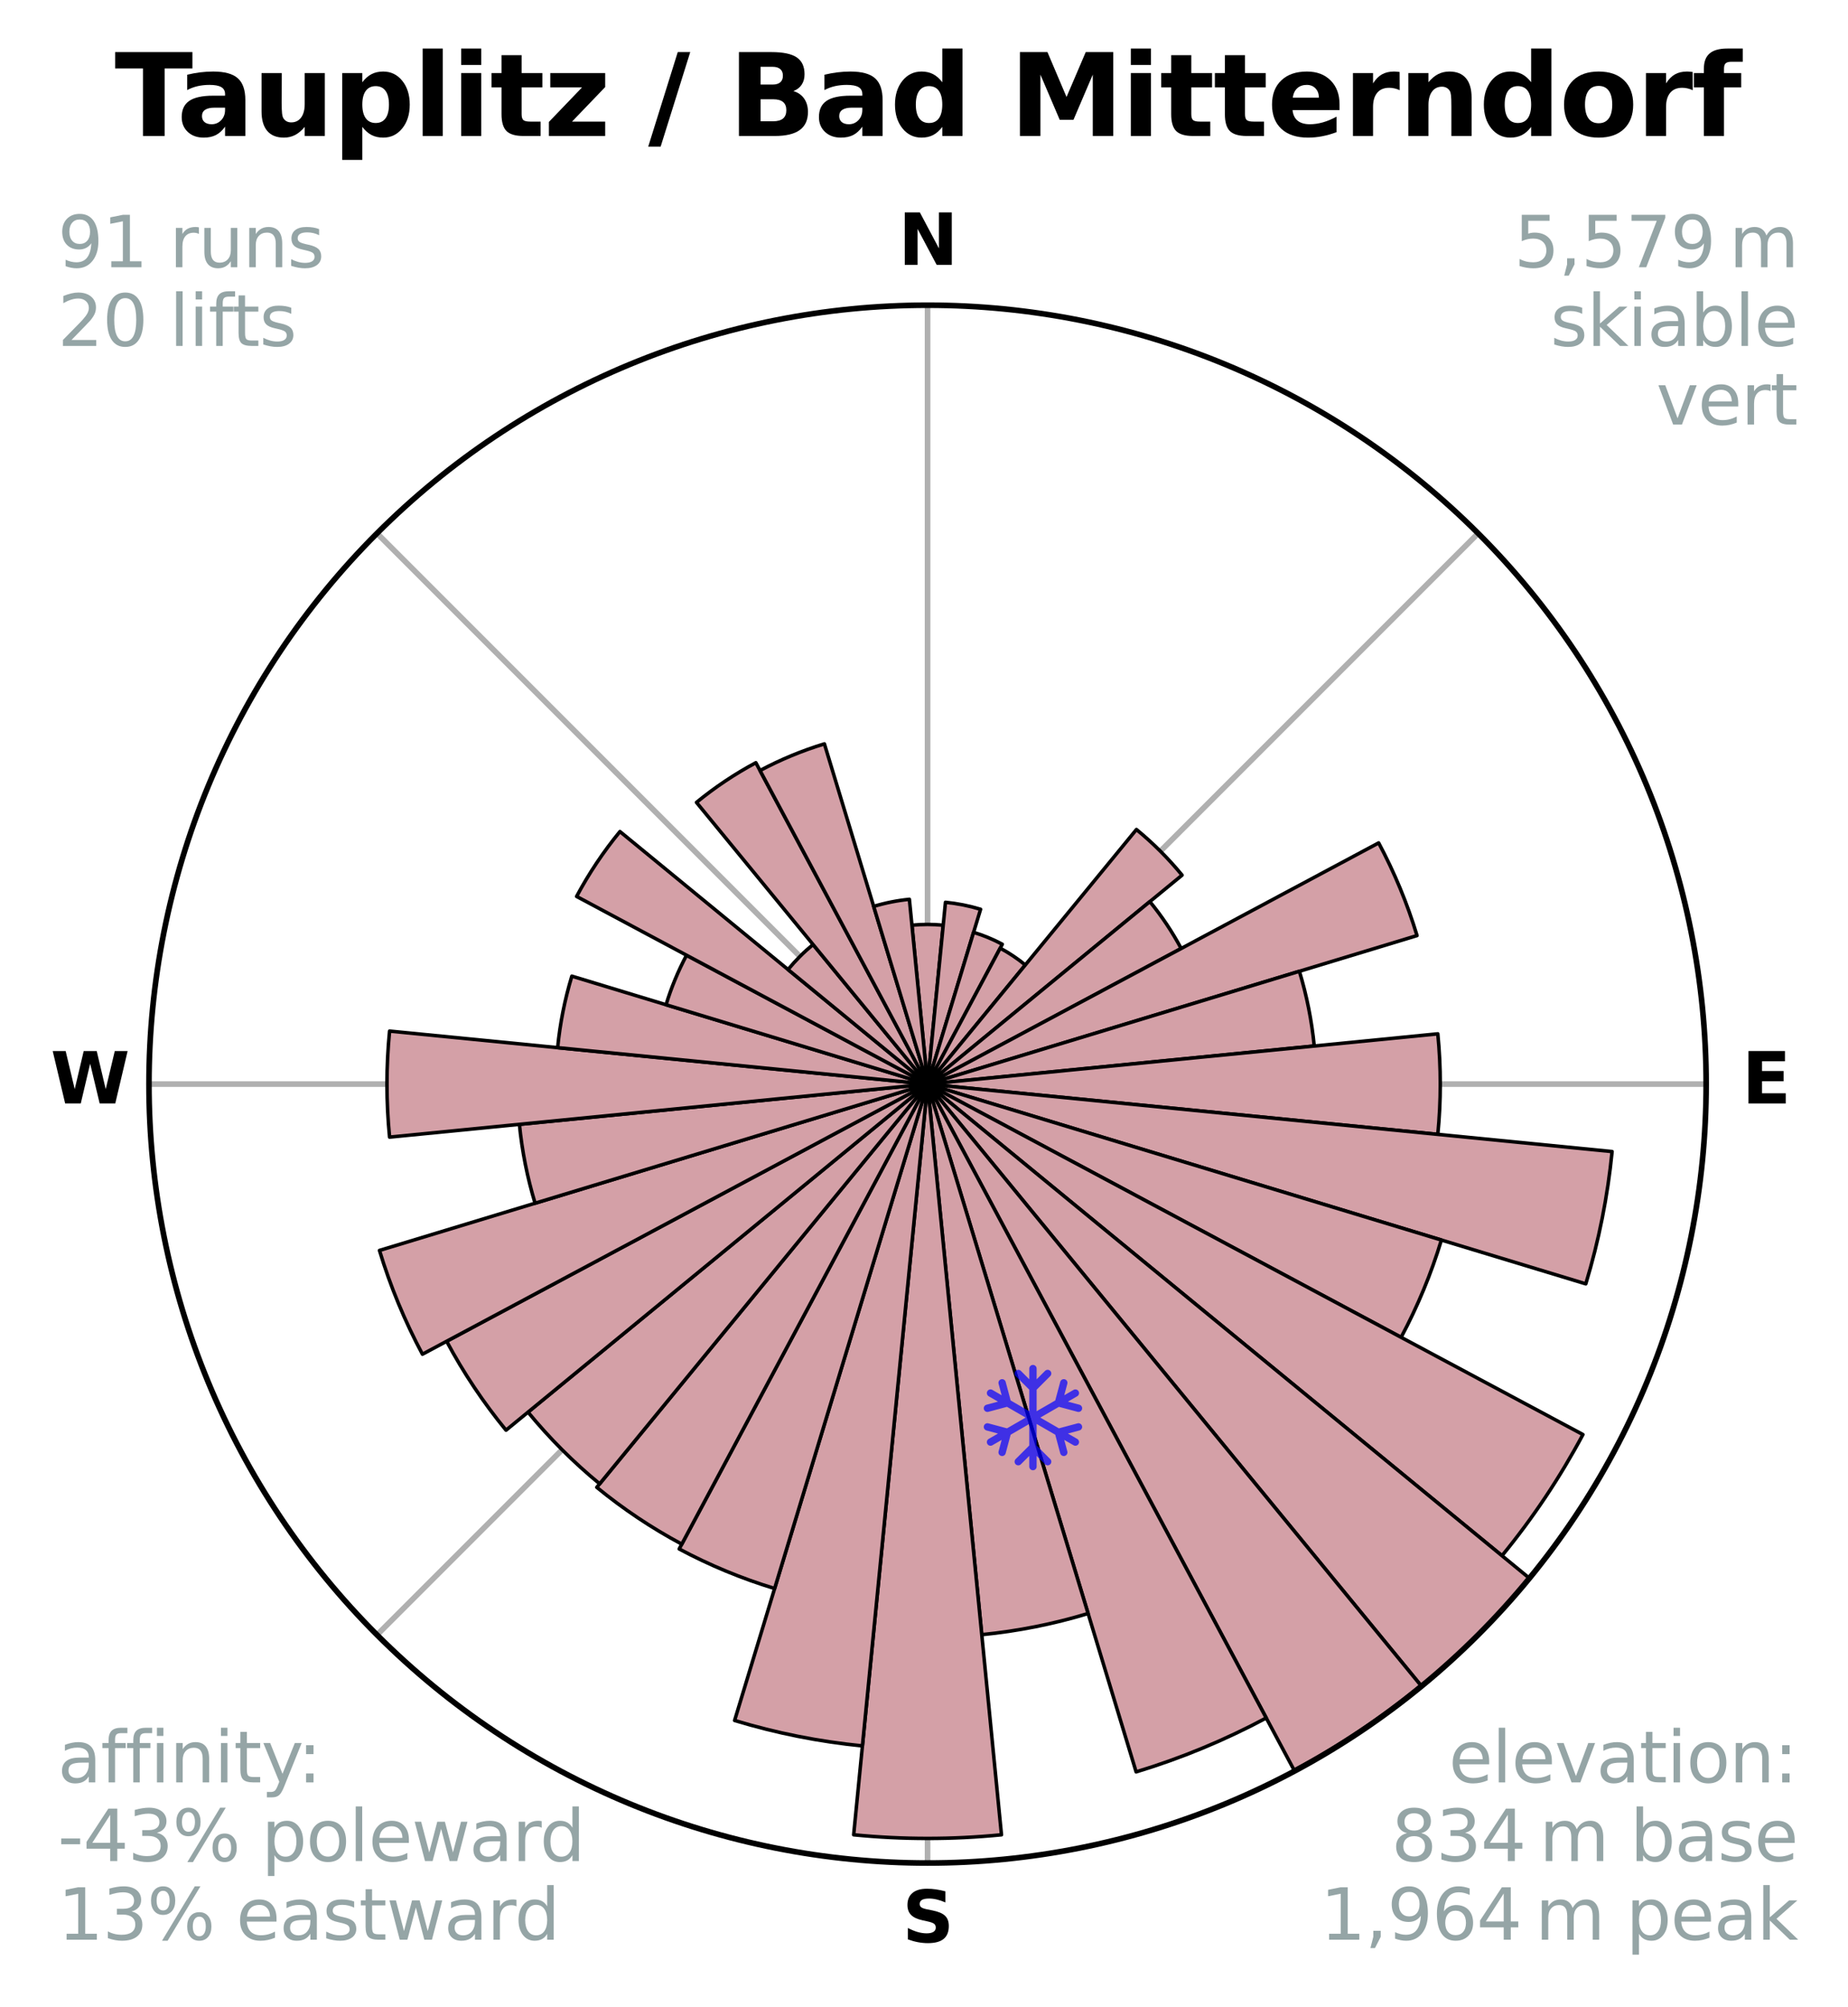 <?xml version="1.0" encoding="utf-8" standalone="no"?>
<!DOCTYPE svg PUBLIC "-//W3C//DTD SVG 1.1//EN"
  "http://www.w3.org/Graphics/SVG/1.1/DTD/svg11.dtd">
<svg xmlns:xlink="http://www.w3.org/1999/xlink" width="263.173pt" height="285.745pt" viewBox="0 0 263.173 285.745" xmlns="http://www.w3.org/2000/svg" version="1.1">
 <title>Ski Rose for Tauplitz / Bad Mitterndorf</title>
 <defs>
  <style type="text/css">*{stroke-linejoin: round; stroke-linecap: butt}</style>
 </defs>
 <g id="figure_1">
  <g id="patch_1">
   <path d="M 0 285.745 
L 263.173 285.745 
L 263.173 0 
L 0 0 
z
" style="fill: #ffffff"/>
  </g>
  <g id="axes_1">
   <g id="patch_2">
    <path d="M 242.975 154.326 
C 242.975 139.765 240.107 125.346 234.535 111.894 
C 228.962 98.441 220.795 86.217 210.499 75.921 
C 200.203 65.626 187.979 57.458 174.527 51.886 
C 161.075 46.314 146.655 43.446 132.095 43.446 
C 117.534 43.446 103.115 46.314 89.663 51.886 
C 76.211 57.458 63.987 65.626 53.691 75.921 
C 43.395 86.217 35.227 98.441 29.655 111.894 
C 24.083 125.346 21.215 139.765 21.215 154.326 
C 21.215 168.886 24.083 183.305 29.655 196.757 
C 35.227 210.21 43.395 222.434 53.691 232.73 
C 63.987 243.025 76.211 251.193 89.663 256.765 
C 103.115 262.337 117.534 265.205 132.095 265.205 
C 146.655 265.205 161.075 262.337 174.527 256.765 
C 187.979 251.193 200.203 243.025 210.499 232.73 
C 220.795 222.434 228.962 210.21 234.535 196.757 
C 240.107 183.305 242.975 168.886 242.975 154.326 
M 132.095 154.326 
C 132.095 154.326 132.095 154.326 132.095 154.326 
C 132.095 154.326 132.095 154.326 132.095 154.326 
C 132.095 154.326 132.095 154.326 132.095 154.326 
C 132.095 154.326 132.095 154.326 132.095 154.326 
C 132.095 154.326 132.095 154.326 132.095 154.326 
C 132.095 154.326 132.095 154.326 132.095 154.326 
C 132.095 154.326 132.095 154.326 132.095 154.326 
C 132.095 154.326 132.095 154.326 132.095 154.326 
C 132.095 154.326 132.095 154.326 132.095 154.326 
C 132.095 154.326 132.095 154.326 132.095 154.326 
C 132.095 154.326 132.095 154.326 132.095 154.326 
C 132.095 154.326 132.095 154.326 132.095 154.326 
C 132.095 154.326 132.095 154.326 132.095 154.326 
C 132.095 154.326 132.095 154.326 132.095 154.326 
C 132.095 154.326 132.095 154.326 132.095 154.326 
C 132.095 154.326 132.095 154.326 132.095 154.326 
z
" style="fill: #ffffff"/>
   </g>
   <g id="matplotlib.axis_1">
    <g id="xtick_1">
     <g id="line2d_1">
      <path d="M 132.095 154.326 
L 132.095 43.446 
" clip-path="url(#p8435093215)" style="fill: none; stroke: #b0b0b0; stroke-width: 0.8; stroke-linecap: square"/>
     </g>
     <g id="text_1">
      <!-- N -->
      <g transform="translate(127.91 37.705) scale(0.1 -0.1)">
       <defs>
        <path id="DejaVuSans-Bold-4e" d="M 588 4666 
L 1931 4666 
L 3628 1466 
L 3628 4666 
L 4769 4666 
L 4769 0 
L 3425 0 
L 1728 3200 
L 1728 0 
L 588 0 
L 588 4666 
z
" transform="scale(0.016)"/>
       </defs>
       <use xlink:href="#DejaVuSans-Bold-4e"/>
      </g>
     </g>
    </g>
    <g id="xtick_2">
     <g id="line2d_2">
      <path d="M 132.095 154.326 
L 210.499 75.921 
" clip-path="url(#p8435093215)" style="fill: none; stroke: #b0b0b0; stroke-width: 0.8; stroke-linecap: square"/>
     </g>
    </g>
    <g id="xtick_3">
     <g id="line2d_3">
      <path d="M 132.095 154.326 
L 242.975 154.326 
" clip-path="url(#p8435093215)" style="fill: none; stroke: #b0b0b0; stroke-width: 0.8; stroke-linecap: square"/>
     </g>
     <g id="text_2">
      <!-- E -->
      <g transform="translate(248.059 157.085) scale(0.1 -0.1)">
       <defs>
        <path id="DejaVuSans-Bold-45" d="M 588 4666 
L 3834 4666 
L 3834 3756 
L 1791 3756 
L 1791 2888 
L 3713 2888 
L 3713 1978 
L 1791 1978 
L 1791 909 
L 3903 909 
L 3903 0 
L 588 0 
L 588 4666 
z
" transform="scale(0.016)"/>
       </defs>
       <use xlink:href="#DejaVuSans-Bold-45"/>
      </g>
     </g>
    </g>
    <g id="xtick_4">
     <g id="line2d_4">
      <path d="M 132.095 154.326 
L 210.499 232.73 
" clip-path="url(#p8435093215)" style="fill: none; stroke: #b0b0b0; stroke-width: 0.8; stroke-linecap: square"/>
     </g>
    </g>
    <g id="xtick_5">
     <g id="line2d_5">
      <path d="M 132.095 154.326 
L 132.095 265.205 
" clip-path="url(#p8435093215)" style="fill: none; stroke: #b0b0b0; stroke-width: 0.8; stroke-linecap: square"/>
     </g>
     <g id="text_3">
      <!-- S -->
      <g transform="translate(128.494 276.465) scale(0.1 -0.1)">
       <defs>
        <path id="DejaVuSans-Bold-53" d="M 3834 4519 
L 3834 3531 
Q 3450 3703 3084 3790 
Q 2719 3878 2394 3878 
Q 1963 3878 1756 3759 
Q 1550 3641 1550 3391 
Q 1550 3203 1689 3098 
Q 1828 2994 2194 2919 
L 2706 2816 
Q 3484 2659 3812 2340 
Q 4141 2022 4141 1434 
Q 4141 663 3683 286 
Q 3225 -91 2284 -91 
Q 1841 -91 1394 -6 
Q 947 78 500 244 
L 500 1259 
Q 947 1022 1364 901 
Q 1781 781 2169 781 
Q 2563 781 2772 912 
Q 2981 1044 2981 1288 
Q 2981 1506 2839 1625 
Q 2697 1744 2272 1838 
L 1806 1941 
Q 1106 2091 782 2419 
Q 459 2747 459 3303 
Q 459 4000 909 4375 
Q 1359 4750 2203 4750 
Q 2588 4750 2994 4692 
Q 3400 4634 3834 4519 
z
" transform="scale(0.016)"/>
       </defs>
       <use xlink:href="#DejaVuSans-Bold-53"/>
      </g>
     </g>
    </g>
    <g id="xtick_6">
     <g id="line2d_6">
      <path d="M 132.095 154.326 
L 53.691 232.73 
" clip-path="url(#p8435093215)" style="fill: none; stroke: #b0b0b0; stroke-width: 0.8; stroke-linecap: square"/>
     </g>
    </g>
    <g id="xtick_7">
     <g id="line2d_7">
      <path d="M 132.095 154.326 
L 21.215 154.326 
" clip-path="url(#p8435093215)" style="fill: none; stroke: #b0b0b0; stroke-width: 0.8; stroke-linecap: square"/>
     </g>
     <g id="text_4">
      <!-- W -->
      <g transform="translate(7.2 157.085) scale(0.1 -0.1)">
       <defs>
        <path id="DejaVuSans-Bold-57" d="M 191 4666 
L 1344 4666 
L 2150 1275 
L 2950 4666 
L 4109 4666 
L 4909 1275 
L 5716 4666 
L 6859 4666 
L 5759 0 
L 4372 0 
L 3525 3547 
L 2688 0 
L 1300 0 
L 191 4666 
z
" transform="scale(0.016)"/>
       </defs>
       <use xlink:href="#DejaVuSans-Bold-57"/>
      </g>
     </g>
    </g>
    <g id="xtick_8">
     <g id="line2d_8">
      <path d="M 132.095 154.326 
L 53.691 75.921 
" clip-path="url(#p8435093215)" style="fill: none; stroke: #b0b0b0; stroke-width: 0.8; stroke-linecap: square"/>
     </g>
    </g>
   </g>
   <g id="matplotlib.axis_2"/>
   <g id="patch_3">
    <path d="M 132.095 154.326 
C 132.095 154.326 132.095 154.326 132.095 154.326 
C 132.095 154.326 132.095 154.326 132.095 154.326 
L 134.323 131.706 
C 133.582 131.633 132.839 131.596 132.095 131.596 
C 131.351 131.596 130.607 131.633 129.867 131.706 
z
" clip-path="url(#p8435093215)" style="fill: #d4a0a7; stroke: #000000; stroke-width: 0.5; stroke-linejoin: miter"/>
   </g>
   <g id="patch_4">
    <path d="M 132.095 154.326 
C 132.095 154.326 132.095 154.326 132.095 154.326 
C 132.095 154.326 132.095 154.326 132.095 154.326 
L 139.644 129.439 
C 138.829 129.192 138.003 128.985 137.168 128.819 
C 136.334 128.653 135.491 128.528 134.644 128.444 
z
" clip-path="url(#p8435093215)" style="fill: #d4a0a7; stroke: #000000; stroke-width: 0.5; stroke-linejoin: miter"/>
   </g>
   <g id="patch_5">
    <path d="M 132.095 154.326 
C 132.095 154.326 132.095 154.326 132.095 154.326 
C 132.095 154.326 132.095 154.326 132.095 154.326 
L 142.737 134.415 
C 142.086 134.067 141.417 133.75 140.734 133.468 
C 140.052 133.185 139.356 132.936 138.648 132.721 
z
" clip-path="url(#p8435093215)" style="fill: #d4a0a7; stroke: #000000; stroke-width: 0.5; stroke-linejoin: miter"/>
   </g>
   <g id="patch_6">
    <path d="M 132.095 154.326 
C 132.095 154.326 132.095 154.326 132.095 154.326 
C 132.095 154.326 132.095 154.326 132.095 154.326 
L 146.015 137.364 
C 145.459 136.909 144.882 136.481 144.285 136.082 
C 143.688 135.683 143.072 135.313 142.438 134.975 
z
" clip-path="url(#p8435093215)" style="fill: #d4a0a7; stroke: #000000; stroke-width: 0.5; stroke-linejoin: miter"/>
   </g>
   <g id="patch_7">
    <path d="M 132.095 154.326 
C 132.095 154.326 132.095 154.326 132.095 154.326 
C 132.095 154.326 132.095 154.326 132.095 154.326 
L 168.34 124.58 
C 167.366 123.394 166.335 122.256 165.25 121.171 
C 164.165 120.085 163.027 119.054 161.84 118.081 
z
" clip-path="url(#p8435093215)" style="fill: #d4a0a7; stroke: #000000; stroke-width: 0.5; stroke-linejoin: miter"/>
   </g>
   <g id="patch_8">
    <path d="M 132.095 154.326 
C 132.095 154.326 132.095 154.326 132.095 154.326 
C 132.095 154.326 132.095 154.326 132.095 154.326 
L 168.21 135.021 
C 167.578 133.839 166.889 132.689 166.144 131.574 
C 165.4 130.46 164.601 129.383 163.75 128.347 
z
" clip-path="url(#p8435093215)" style="fill: #d4a0a7; stroke: #000000; stroke-width: 0.5; stroke-linejoin: miter"/>
   </g>
   <g id="patch_9">
    <path d="M 132.095 154.326 
C 132.095 154.326 132.095 154.326 132.095 154.326 
C 132.095 154.326 132.095 154.326 132.095 154.326 
L 201.798 133.181 
C 201.106 130.9 200.303 128.654 199.39 126.451 
C 198.478 124.248 197.458 122.092 196.334 119.989 
z
" clip-path="url(#p8435093215)" style="fill: #d4a0a7; stroke: #000000; stroke-width: 0.5; stroke-linejoin: miter"/>
   </g>
   <g id="patch_10">
    <path d="M 132.095 154.326 
C 132.095 154.326 132.095 154.326 132.095 154.326 
C 132.095 154.326 132.095 154.326 132.095 154.326 
L 187.16 148.902 
C 186.983 147.1 186.717 145.307 186.364 143.531 
C 186.01 141.754 185.57 139.997 185.044 138.263 
z
" clip-path="url(#p8435093215)" style="fill: #d4a0a7; stroke: #000000; stroke-width: 0.5; stroke-linejoin: miter"/>
   </g>
   <g id="patch_11">
    <path d="M 132.095 154.326 
C 132.095 154.326 132.095 154.326 132.095 154.326 
C 132.095 154.326 132.095 154.326 132.095 154.326 
L 204.757 161.482 
C 204.991 159.104 205.109 156.715 205.109 154.326 
C 205.109 151.936 204.991 149.547 204.757 147.169 
z
" clip-path="url(#p8435093215)" style="fill: #d4a0a7; stroke: #000000; stroke-width: 0.5; stroke-linejoin: miter"/>
   </g>
   <g id="patch_12">
    <path d="M 132.095 154.326 
C 132.095 154.326 132.095 154.326 132.095 154.326 
C 132.095 154.326 132.095 154.326 132.095 154.326 
L 225.832 182.76 
C 226.762 179.692 227.542 176.58 228.167 173.436 
C 228.793 170.291 229.264 167.118 229.578 163.927 
z
" clip-path="url(#p8435093215)" style="fill: #d4a0a7; stroke: #000000; stroke-width: 0.5; stroke-linejoin: miter"/>
   </g>
   <g id="patch_13">
    <path d="M 132.095 154.326 
C 132.095 154.326 132.095 154.326 132.095 154.326 
C 132.095 154.326 132.095 154.326 132.095 154.326 
L 199.532 190.371 
C 200.712 188.164 201.783 185.9 202.74 183.588 
C 203.698 181.276 204.542 178.918 205.268 176.522 
z
" clip-path="url(#p8435093215)" style="fill: #d4a0a7; stroke: #000000; stroke-width: 0.5; stroke-linejoin: miter"/>
   </g>
   <g id="patch_14">
    <path d="M 132.095 154.326 
C 132.095 154.326 132.095 154.326 132.095 154.326 
C 132.095 154.326 132.095 154.326 132.095 154.326 
L 213.898 221.46 
C 216.096 218.782 218.161 215.999 220.085 213.119 
C 222.009 210.239 223.791 207.266 225.424 204.211 
z
" clip-path="url(#p8435093215)" style="fill: #d4a0a7; stroke: #000000; stroke-width: 0.5; stroke-linejoin: miter"/>
   </g>
   <g id="patch_15">
    <path d="M 132.095 154.326 
C 132.095 154.326 132.095 154.326 132.095 154.326 
C 132.095 154.326 132.095 154.326 132.095 154.326 
L 202.436 240.037 
C 205.242 237.735 207.933 235.296 210.499 232.73 
C 213.065 230.163 215.504 227.472 217.806 224.667 
z
" clip-path="url(#p8435093215)" style="fill: #d4a0a7; stroke: #000000; stroke-width: 0.5; stroke-linejoin: miter"/>
   </g>
   <g id="patch_16">
    <path d="M 132.095 154.326 
C 132.095 154.326 132.095 154.326 132.095 154.326 
C 132.095 154.326 132.095 154.326 132.095 154.326 
L 184.297 251.989 
C 187.494 250.28 190.605 248.416 193.618 246.402 
C 196.632 244.388 199.545 242.228 202.347 239.928 
z
" clip-path="url(#p8435093215)" style="fill: #d4a0a7; stroke: #000000; stroke-width: 0.5; stroke-linejoin: miter"/>
   </g>
   <g id="patch_17">
    <path d="M 132.095 154.326 
C 132.095 154.326 132.095 154.326 132.095 154.326 
C 132.095 154.326 132.095 154.326 132.095 154.326 
L 161.795 252.233 
C 165 251.261 168.155 250.132 171.249 248.851 
C 174.343 247.569 177.372 246.137 180.325 244.558 
z
" clip-path="url(#p8435093215)" style="fill: #d4a0a7; stroke: #000000; stroke-width: 0.5; stroke-linejoin: miter"/>
   </g>
   <g id="patch_18">
    <path d="M 132.095 154.326 
C 132.095 154.326 132.095 154.326 132.095 154.326 
C 132.095 154.326 132.095 154.326 132.095 154.326 
L 139.814 232.699 
C 142.379 232.446 144.931 232.068 147.459 231.565 
C 149.987 231.062 152.489 230.435 154.955 229.687 
z
" clip-path="url(#p8435093215)" style="fill: #d4a0a7; stroke: #000000; stroke-width: 0.5; stroke-linejoin: miter"/>
   </g>
   <g id="patch_19">
    <path d="M 132.095 154.326 
C 132.095 154.326 132.095 154.326 132.095 154.326 
C 132.095 154.326 132.095 154.326 132.095 154.326 
L 121.57 261.187 
C 125.068 261.531 128.58 261.704 132.095 261.704 
C 135.609 261.704 139.122 261.531 142.62 261.187 
z
" clip-path="url(#p8435093215)" style="fill: #d4a0a7; stroke: #000000; stroke-width: 0.5; stroke-linejoin: miter"/>
   </g>
   <g id="patch_20">
    <path d="M 132.095 154.326 
C 132.095 154.326 132.095 154.326 132.095 154.326 
C 132.095 154.326 132.095 154.326 132.095 154.326 
L 104.615 244.913 
C 107.581 245.812 110.588 246.566 113.627 247.17 
C 116.666 247.775 119.733 248.229 122.816 248.533 
z
" clip-path="url(#p8435093215)" style="fill: #d4a0a7; stroke: #000000; stroke-width: 0.5; stroke-linejoin: miter"/>
   </g>
   <g id="patch_21">
    <path d="M 132.095 154.326 
C 132.095 154.326 132.095 154.326 132.095 154.326 
C 132.095 154.326 132.095 154.326 132.095 154.326 
L 96.724 220.499 
C 98.89 221.657 101.112 222.707 103.381 223.647 
C 105.65 224.587 107.964 225.415 110.314 226.128 
z
" clip-path="url(#p8435093215)" style="fill: #d4a0a7; stroke: #000000; stroke-width: 0.5; stroke-linejoin: miter"/>
   </g>
   <g id="patch_22">
    <path d="M 132.095 154.326 
C 132.095 154.326 132.095 154.326 132.095 154.326 
C 132.095 154.326 132.095 154.326 132.095 154.326 
L 84.989 211.724 
C 86.868 213.266 88.821 214.714 90.842 216.065 
C 92.863 217.415 94.949 218.665 97.092 219.811 
z
" clip-path="url(#p8435093215)" style="fill: #d4a0a7; stroke: #000000; stroke-width: 0.5; stroke-linejoin: miter"/>
   </g>
   <g id="patch_23">
    <path d="M 132.095 154.326 
C 132.095 154.326 132.095 154.326 132.095 154.326 
C 132.095 154.326 132.095 154.326 132.095 154.326 
L 75.195 201.022 
C 76.724 202.884 78.343 204.67 80.046 206.374 
C 81.75 208.078 83.536 209.697 85.399 211.225 
z
" clip-path="url(#p8435093215)" style="fill: #d4a0a7; stroke: #000000; stroke-width: 0.5; stroke-linejoin: miter"/>
   </g>
   <g id="patch_24">
    <path d="M 132.095 154.326 
C 132.095 154.326 132.095 154.326 132.095 154.326 
C 132.095 154.326 132.095 154.326 132.095 154.326 
L 63.605 190.934 
C 64.803 193.176 66.111 195.357 67.523 197.471 
C 68.935 199.584 70.451 201.627 72.063 203.592 
z
" clip-path="url(#p8435093215)" style="fill: #d4a0a7; stroke: #000000; stroke-width: 0.5; stroke-linejoin: miter"/>
   </g>
   <g id="patch_25">
    <path d="M 132.095 154.326 
C 132.095 154.326 132.095 154.326 132.095 154.326 
C 132.095 154.326 132.095 154.326 132.095 154.326 
L 54.04 178.003 
C 54.815 180.558 55.715 183.073 56.737 185.54 
C 57.759 188.006 58.901 190.421 60.159 192.776 
z
" clip-path="url(#p8435093215)" style="fill: #d4a0a7; stroke: #000000; stroke-width: 0.5; stroke-linejoin: miter"/>
   </g>
   <g id="patch_26">
    <path d="M 132.095 154.326 
C 132.095 154.326 132.095 154.326 132.095 154.326 
C 132.095 154.326 132.095 154.326 132.095 154.326 
L 73.967 160.051 
C 74.154 161.953 74.435 163.845 74.808 165.721 
C 75.181 167.596 75.646 169.451 76.201 171.281 
z
" clip-path="url(#p8435093215)" style="fill: #d4a0a7; stroke: #000000; stroke-width: 0.5; stroke-linejoin: miter"/>
   </g>
   <g id="patch_27">
    <path d="M 132.095 154.326 
C 132.095 154.326 132.095 154.326 132.095 154.326 
C 132.095 154.326 132.095 154.326 132.095 154.326 
L 55.479 146.779 
C 55.232 149.287 55.108 151.806 55.108 154.326 
C 55.108 156.845 55.232 159.364 55.479 161.872 
z
" clip-path="url(#p8435093215)" style="fill: #d4a0a7; stroke: #000000; stroke-width: 0.5; stroke-linejoin: miter"/>
   </g>
   <g id="patch_28">
    <path d="M 132.095 154.326 
C 132.095 154.326 132.095 154.326 132.095 154.326 
C 132.095 154.326 132.095 154.326 132.095 154.326 
L 81.436 138.958 
C 80.933 140.616 80.512 142.298 80.174 143.998 
C 79.836 145.697 79.581 147.412 79.412 149.137 
z
" clip-path="url(#p8435093215)" style="fill: #d4a0a7; stroke: #000000; stroke-width: 0.5; stroke-linejoin: miter"/>
   </g>
   <g id="patch_29">
    <path d="M 132.095 154.326 
C 132.095 154.326 132.095 154.326 132.095 154.326 
C 132.095 154.326 132.095 154.326 132.095 154.326 
L 97.772 135.979 
C 97.171 137.103 96.626 138.255 96.139 139.432 
C 95.651 140.609 95.222 141.809 94.852 143.028 
z
" clip-path="url(#p8435093215)" style="fill: #d4a0a7; stroke: #000000; stroke-width: 0.5; stroke-linejoin: miter"/>
   </g>
   <g id="patch_30">
    <path d="M 132.095 154.326 
C 132.095 154.326 132.095 154.326 132.095 154.326 
C 132.095 154.326 132.095 154.326 132.095 154.326 
L 88.286 118.373 
C 87.109 119.806 86.004 121.297 84.973 122.84 
C 83.942 124.382 82.988 125.974 82.114 127.61 
z
" clip-path="url(#p8435093215)" style="fill: #d4a0a7; stroke: #000000; stroke-width: 0.5; stroke-linejoin: miter"/>
   </g>
   <g id="patch_31">
    <path d="M 132.095 154.326 
C 132.095 154.326 132.095 154.326 132.095 154.326 
C 132.095 154.326 132.095 154.326 132.095 154.326 
L 115.788 134.455 
C 115.137 134.989 114.513 135.554 113.919 136.149 
C 113.324 136.744 112.758 137.368 112.224 138.018 
z
" clip-path="url(#p8435093215)" style="fill: #d4a0a7; stroke: #000000; stroke-width: 0.5; stroke-linejoin: miter"/>
   </g>
   <g id="patch_32">
    <path d="M 132.095 154.326 
C 132.095 154.326 132.095 154.326 132.095 154.326 
C 132.095 154.326 132.095 154.326 132.095 154.326 
L 107.64 108.574 
C 106.143 109.375 104.686 110.248 103.274 111.192 
C 101.862 112.135 100.497 113.147 99.185 114.224 
z
" clip-path="url(#p8435093215)" style="fill: #d4a0a7; stroke: #000000; stroke-width: 0.5; stroke-linejoin: miter"/>
   </g>
   <g id="patch_33">
    <path d="M 132.095 154.326 
C 132.095 154.326 132.095 154.326 132.095 154.326 
C 132.095 154.326 132.095 154.326 132.095 154.326 
L 117.402 105.891 
C 115.817 106.372 114.256 106.931 112.726 107.565 
C 111.195 108.199 109.697 108.907 108.236 109.688 
z
" clip-path="url(#p8435093215)" style="fill: #d4a0a7; stroke: #000000; stroke-width: 0.5; stroke-linejoin: miter"/>
   </g>
   <g id="patch_34">
    <path d="M 132.095 154.326 
C 132.095 154.326 132.095 154.326 132.095 154.326 
C 132.095 154.326 132.095 154.326 132.095 154.326 
L 129.504 128.018 
C 128.643 128.103 127.786 128.23 126.938 128.398 
C 126.089 128.567 125.249 128.778 124.421 129.029 
z
" clip-path="url(#p8435093215)" style="fill: #d4a0a7; stroke: #000000; stroke-width: 0.5; stroke-linejoin: miter"/>
   </g>
   <g id="PathCollection_1">
    <defs>
     <path id="mc2bd60ed62" d="M 0.194 7.414 
L 0.194 7.414 
C 0.055 7.414 -0.078 7.359 -0.176 7.261 
C -0.274 7.163 -0.33 7.03 -0.33 6.891 
L -0.33 5.365 
L -1.528 6.564 
L -1.528 6.564 
C -1.577 6.613 -1.635 6.651 -1.698 6.678 
C -1.762 6.704 -1.83 6.718 -1.899 6.718 
C -1.968 6.718 -2.036 6.704 -2.1 6.678 
C -2.163 6.651 -2.221 6.613 -2.27 6.564 
L -2.27 6.564 
C -2.318 6.515 -2.357 6.458 -2.383 6.394 
C -2.41 6.33 -2.423 6.262 -2.423 6.193 
C -2.423 6.124 -2.41 6.056 -2.383 5.993 
C -2.357 5.929 -2.318 5.871 -2.27 5.823 
L -0.33 3.884 
L -0.33 0.821 
L -2.981 2.352 
L -3.692 5.001 
L -3.692 5.001 
C -3.728 5.135 -3.815 5.25 -3.935 5.319 
C -4.055 5.389 -4.198 5.408 -4.332 5.372 
L -4.332 5.372 
C -4.466 5.336 -4.581 5.249 -4.65 5.129 
C -4.719 5.009 -4.738 4.866 -4.703 4.732 
L -4.263 3.093 
L -5.586 3.856 
L -5.586 3.856 
C -5.645 3.89 -5.711 3.913 -5.779 3.922 
C -5.847 3.931 -5.916 3.926 -5.983 3.909 
C -6.049 3.891 -6.111 3.86 -6.166 3.818 
C -6.221 3.777 -6.266 3.724 -6.301 3.665 
L -6.301 3.665 
C -6.335 3.605 -6.358 3.54 -6.367 3.471 
C -6.375 3.403 -6.371 3.334 -6.353 3.267 
C -6.335 3.201 -6.304 3.139 -6.263 3.084 
C -6.221 3.03 -6.168 2.984 -6.109 2.95 
L -4.786 2.187 
L -6.425 1.747 
L -6.425 1.747 
C -6.559 1.711 -6.673 1.623 -6.743 1.503 
C -6.812 1.383 -6.831 1.24 -6.795 1.106 
L -6.795 1.106 
C -6.777 1.04 -6.747 0.978 -6.705 0.923 
C -6.663 0.869 -6.611 0.823 -6.551 0.789 
C -6.491 0.754 -6.426 0.732 -6.357 0.723 
C -6.289 0.715 -6.22 0.719 -6.154 0.737 
L -3.505 1.447 
L -0.852 -0.085 
L -3.504 -1.616 
L -6.154 -0.906 
L -6.154 -0.906 
C -6.22 -0.888 -6.289 -0.883 -6.358 -0.892 
C -6.426 -0.901 -6.492 -0.924 -6.551 -0.958 
C -6.611 -0.992 -6.663 -1.038 -6.705 -1.093 
C -6.747 -1.148 -6.778 -1.21 -6.795 -1.276 
L -6.795 -1.276 
C -6.831 -1.41 -6.812 -1.553 -6.743 -1.673 
C -6.673 -1.793 -6.559 -1.881 -6.425 -1.917 
L -4.786 -2.355 
L -6.109 -3.12 
L -6.109 -3.12 
C -6.229 -3.189 -6.316 -3.303 -6.352 -3.437 
C -6.388 -3.571 -6.37 -3.713 -6.301 -3.834 
L -6.301 -3.834 
C -6.266 -3.893 -6.221 -3.945 -6.166 -3.987 
C -6.112 -4.029 -6.049 -4.06 -5.983 -4.078 
C -5.917 -4.096 -5.847 -4.1 -5.779 -4.091 
C -5.711 -4.082 -5.645 -4.06 -5.586 -4.026 
L -4.263 -3.261 
L -4.703 -4.9 
L -4.703 -4.9 
C -4.738 -5.034 -4.719 -5.177 -4.65 -5.297 
C -4.581 -5.417 -4.466 -5.505 -4.332 -5.541 
L -4.332 -5.541 
C -4.198 -5.576 -4.056 -5.558 -3.936 -5.488 
C -3.816 -5.419 -3.728 -5.305 -3.692 -5.171 
L -2.982 -2.522 
L -0.329 -0.99 
L -0.329 -4.052 
L -2.269 -5.992 
L -2.269 -5.992 
C -2.318 -6.04 -2.357 -6.098 -2.383 -6.162 
C -2.41 -6.225 -2.423 -6.293 -2.423 -6.362 
C -2.423 -6.431 -2.41 -6.499 -2.383 -6.563 
C -2.357 -6.626 -2.318 -6.684 -2.269 -6.733 
L -2.269 -6.733 
C -2.221 -6.782 -2.163 -6.82 -2.1 -6.847 
C -2.036 -6.873 -1.968 -6.887 -1.899 -6.887 
C -1.83 -6.887 -1.762 -6.873 -1.698 -6.847 
C -1.635 -6.82 -1.577 -6.782 -1.528 -6.733 
L -0.329 -5.534 
L -0.329 -7.06 
L -0.329 -7.06 
C -0.329 -7.198 -0.274 -7.332 -0.176 -7.43 
C -0.078 -7.528 0.055 -7.583 0.194 -7.583 
L 0.194 -7.583 
C 0.332 -7.583 0.466 -7.528 0.564 -7.43 
C 0.662 -7.332 0.717 -7.198 0.717 -7.06 
L 0.717 -5.534 
L 1.916 -6.733 
L 1.916 -6.733 
C 1.964 -6.782 2.022 -6.82 2.086 -6.847 
C 2.149 -6.873 2.218 -6.887 2.286 -6.887 
C 2.355 -6.887 2.423 -6.873 2.487 -6.847 
C 2.551 -6.82 2.608 -6.782 2.657 -6.733 
L 2.657 -6.733 
C 2.706 -6.684 2.744 -6.626 2.771 -6.563 
C 2.797 -6.499 2.811 -6.431 2.811 -6.362 
C 2.811 -6.293 2.797 -6.225 2.771 -6.162 
C 2.744 -6.098 2.706 -6.04 2.657 -5.992 
L 0.717 -4.052 
L 0.717 -0.991 
L 3.369 -2.523 
L 4.079 -5.171 
L 4.079 -5.171 
C 4.115 -5.305 4.203 -5.419 4.323 -5.488 
C 4.443 -5.558 4.586 -5.576 4.72 -5.541 
L 4.72 -5.541 
C 4.854 -5.505 4.968 -5.417 5.038 -5.297 
C 5.107 -5.177 5.126 -5.034 5.09 -4.9 
L 4.65 -3.263 
L 5.973 -4.026 
L 5.973 -4.026 
C 6.033 -4.06 6.098 -4.082 6.167 -4.091 
C 6.235 -4.1 6.304 -4.096 6.37 -4.078 
C 6.437 -4.06 6.499 -4.029 6.554 -3.987 
C 6.608 -3.945 6.654 -3.893 6.688 -3.833 
L 6.688 -3.833 
C 6.757 -3.713 6.776 -3.571 6.74 -3.437 
C 6.704 -3.303 6.616 -3.189 6.496 -3.12 
L 5.173 -2.355 
L 6.812 -1.917 
L 6.812 -1.917 
C 6.946 -1.881 7.061 -1.793 7.13 -1.673 
C 7.2 -1.553 7.219 -1.41 7.183 -1.276 
L 7.183 -1.276 
C 7.165 -1.21 7.134 -1.147 7.093 -1.093 
C 7.051 -1.038 6.998 -0.992 6.939 -0.958 
C 6.879 -0.923 6.813 -0.901 6.745 -0.892 
C 6.677 -0.883 6.608 -0.888 6.541 -0.906 
L 3.891 -1.616 
L 1.239 -0.085 
L 3.893 1.447 
L 6.541 0.737 
L 6.541 0.737 
C 6.675 0.701 6.818 0.72 6.938 0.789 
C 7.058 0.859 7.145 0.973 7.181 1.106 
L 7.181 1.106 
C 7.217 1.24 7.198 1.383 7.129 1.503 
C 7.06 1.623 6.946 1.711 6.812 1.747 
L 5.173 2.187 
L 6.496 2.95 
L 6.496 2.95 
C 6.556 2.984 6.608 3.03 6.65 3.085 
C 6.691 3.139 6.722 3.201 6.74 3.268 
C 6.758 3.334 6.762 3.404 6.753 3.472 
C 6.744 3.54 6.721 3.606 6.687 3.665 
L 6.687 3.665 
C 6.617 3.785 6.503 3.872 6.369 3.908 
C 6.236 3.944 6.093 3.925 5.973 3.856 
L 4.65 3.091 
L 5.089 4.732 
L 5.089 4.732 
C 5.125 4.866 5.106 5.008 5.037 5.128 
C 4.967 5.248 4.853 5.336 4.72 5.372 
L 4.72 5.372 
C 4.586 5.408 4.443 5.389 4.323 5.319 
C 4.203 5.25 4.115 5.136 4.079 5.002 
L 3.368 2.352 
L 0.717 0.821 
L 0.717 3.884 
L 2.657 5.823 
L 2.657 5.823 
C 2.706 5.871 2.745 5.929 2.771 5.993 
C 2.797 6.056 2.811 6.125 2.811 6.193 
C 2.811 6.262 2.797 6.331 2.771 6.394 
C 2.745 6.458 2.706 6.515 2.657 6.564 
L 2.657 6.564 
C 2.608 6.613 2.551 6.652 2.487 6.678 
C 2.424 6.704 2.355 6.718 2.286 6.718 
C 2.218 6.718 2.149 6.704 2.086 6.678 
C 2.022 6.652 1.965 6.613 1.916 6.564 
L 0.717 5.365 
L 0.717 6.891 
L 0.717 6.891 
C 0.717 7.03 0.662 7.163 0.564 7.261 
C 0.466 7.359 0.333 7.414 0.194 7.414 
L 0.194 7.414 
z
"/>
    </defs>
    <g clip-path="url(#p8435093215)">
     <use xlink:href="#mc2bd60ed62" x="146.909" y="201.881" style="fill: #0000ff; fill-opacity: 0.7"/>
    </g>
   </g>
   <g id="patch_35">
    <path d="M 132.095 43.446 
C 117.534 43.446 103.115 46.314 89.663 51.886 
C 76.211 57.458 63.987 65.626 53.691 75.921 
C 43.395 86.217 35.227 98.441 29.655 111.894 
C 24.083 125.346 21.215 139.765 21.215 154.326 
C 21.215 168.886 24.083 183.305 29.655 196.757 
C 35.227 210.21 43.395 222.434 53.691 232.73 
C 63.987 243.025 76.211 251.193 89.663 256.765 
C 103.115 262.337 117.534 265.205 132.095 265.205 
C 146.655 265.205 161.075 262.337 174.527 256.765 
C 187.979 251.193 200.203 243.025 210.499 232.73 
C 220.795 222.434 228.962 210.21 234.535 196.757 
C 240.107 183.305 242.975 168.886 242.975 154.326 
C 242.975 139.765 240.107 125.346 234.535 111.894 
C 228.962 98.441 220.795 86.217 210.499 75.921 
C 200.203 65.626 187.979 57.458 174.527 51.886 
C 161.075 46.314 146.655 43.446 132.095 43.446 
" style="fill: none; stroke: #000000; stroke-width: 0.8; stroke-linejoin: miter; stroke-linecap: square"/>
   </g>
   <g id="text_5">
    <!-- 91 runs -->
    <g style="fill: #95a5a6" transform="translate(8.217 38.046) scale(0.1 -0.1)">
     <defs>
      <path id="DejaVuSans-39" d="M 703 97 
L 703 672 
Q 941 559 1184 500 
Q 1428 441 1663 441 
Q 2288 441 2617 861 
Q 2947 1281 2994 2138 
Q 2813 1869 2534 1725 
Q 2256 1581 1919 1581 
Q 1219 1581 811 2004 
Q 403 2428 403 3163 
Q 403 3881 828 4315 
Q 1253 4750 1959 4750 
Q 2769 4750 3195 4129 
Q 3622 3509 3622 2328 
Q 3622 1225 3098 567 
Q 2575 -91 1691 -91 
Q 1453 -91 1209 -44 
Q 966 3 703 97 
z
M 1959 2075 
Q 2384 2075 2632 2365 
Q 2881 2656 2881 3163 
Q 2881 3666 2632 3958 
Q 2384 4250 1959 4250 
Q 1534 4250 1286 3958 
Q 1038 3666 1038 3163 
Q 1038 2656 1286 2365 
Q 1534 2075 1959 2075 
z
" transform="scale(0.016)"/>
      <path id="DejaVuSans-31" d="M 794 531 
L 1825 531 
L 1825 4091 
L 703 3866 
L 703 4441 
L 1819 4666 
L 2450 4666 
L 2450 531 
L 3481 531 
L 3481 0 
L 794 0 
L 794 531 
z
" transform="scale(0.016)"/>
      <path id="DejaVuSans-20" transform="scale(0.016)"/>
      <path id="DejaVuSans-72" d="M 2631 2963 
Q 2534 3019 2420 3045 
Q 2306 3072 2169 3072 
Q 1681 3072 1420 2755 
Q 1159 2438 1159 1844 
L 1159 0 
L 581 0 
L 581 3500 
L 1159 3500 
L 1159 2956 
Q 1341 3275 1631 3429 
Q 1922 3584 2338 3584 
Q 2397 3584 2469 3576 
Q 2541 3569 2628 3553 
L 2631 2963 
z
" transform="scale(0.016)"/>
      <path id="DejaVuSans-75" d="M 544 1381 
L 544 3500 
L 1119 3500 
L 1119 1403 
Q 1119 906 1312 657 
Q 1506 409 1894 409 
Q 2359 409 2629 706 
Q 2900 1003 2900 1516 
L 2900 3500 
L 3475 3500 
L 3475 0 
L 2900 0 
L 2900 538 
Q 2691 219 2414 64 
Q 2138 -91 1772 -91 
Q 1169 -91 856 284 
Q 544 659 544 1381 
z
M 1991 3584 
L 1991 3584 
z
" transform="scale(0.016)"/>
      <path id="DejaVuSans-6e" d="M 3513 2113 
L 3513 0 
L 2938 0 
L 2938 2094 
Q 2938 2591 2744 2837 
Q 2550 3084 2163 3084 
Q 1697 3084 1428 2787 
Q 1159 2491 1159 1978 
L 1159 0 
L 581 0 
L 581 3500 
L 1159 3500 
L 1159 2956 
Q 1366 3272 1645 3428 
Q 1925 3584 2291 3584 
Q 2894 3584 3203 3211 
Q 3513 2838 3513 2113 
z
" transform="scale(0.016)"/>
      <path id="DejaVuSans-73" d="M 2834 3397 
L 2834 2853 
Q 2591 2978 2328 3040 
Q 2066 3103 1784 3103 
Q 1356 3103 1142 2972 
Q 928 2841 928 2578 
Q 928 2378 1081 2264 
Q 1234 2150 1697 2047 
L 1894 2003 
Q 2506 1872 2764 1633 
Q 3022 1394 3022 966 
Q 3022 478 2636 193 
Q 2250 -91 1575 -91 
Q 1294 -91 989 -36 
Q 684 19 347 128 
L 347 722 
Q 666 556 975 473 
Q 1284 391 1588 391 
Q 1994 391 2212 530 
Q 2431 669 2431 922 
Q 2431 1156 2273 1281 
Q 2116 1406 1581 1522 
L 1381 1569 
Q 847 1681 609 1914 
Q 372 2147 372 2553 
Q 372 3047 722 3315 
Q 1072 3584 1716 3584 
Q 2034 3584 2315 3537 
Q 2597 3491 2834 3397 
z
" transform="scale(0.016)"/>
     </defs>
     <use xlink:href="#DejaVuSans-39"/>
     <use xlink:href="#DejaVuSans-31" x="63.623"/>
     <use xlink:href="#DejaVuSans-20" x="127.246"/>
     <use xlink:href="#DejaVuSans-72" x="159.033"/>
     <use xlink:href="#DejaVuSans-75" x="200.146"/>
     <use xlink:href="#DejaVuSans-6e" x="263.525"/>
     <use xlink:href="#DejaVuSans-73" x="326.904"/>
    </g>
    <!-- 20 lifts -->
    <g style="fill: #95a5a6" transform="translate(8.217 49.243) scale(0.1 -0.1)">
     <defs>
      <path id="DejaVuSans-32" d="M 1228 531 
L 3431 531 
L 3431 0 
L 469 0 
L 469 531 
Q 828 903 1448 1529 
Q 2069 2156 2228 2338 
Q 2531 2678 2651 2914 
Q 2772 3150 2772 3378 
Q 2772 3750 2511 3984 
Q 2250 4219 1831 4219 
Q 1534 4219 1204 4116 
Q 875 4013 500 3803 
L 500 4441 
Q 881 4594 1212 4672 
Q 1544 4750 1819 4750 
Q 2544 4750 2975 4387 
Q 3406 4025 3406 3419 
Q 3406 3131 3298 2873 
Q 3191 2616 2906 2266 
Q 2828 2175 2409 1742 
Q 1991 1309 1228 531 
z
" transform="scale(0.016)"/>
      <path id="DejaVuSans-30" d="M 2034 4250 
Q 1547 4250 1301 3770 
Q 1056 3291 1056 2328 
Q 1056 1369 1301 889 
Q 1547 409 2034 409 
Q 2525 409 2770 889 
Q 3016 1369 3016 2328 
Q 3016 3291 2770 3770 
Q 2525 4250 2034 4250 
z
M 2034 4750 
Q 2819 4750 3233 4129 
Q 3647 3509 3647 2328 
Q 3647 1150 3233 529 
Q 2819 -91 2034 -91 
Q 1250 -91 836 529 
Q 422 1150 422 2328 
Q 422 3509 836 4129 
Q 1250 4750 2034 4750 
z
" transform="scale(0.016)"/>
      <path id="DejaVuSans-6c" d="M 603 4863 
L 1178 4863 
L 1178 0 
L 603 0 
L 603 4863 
z
" transform="scale(0.016)"/>
      <path id="DejaVuSans-69" d="M 603 3500 
L 1178 3500 
L 1178 0 
L 603 0 
L 603 3500 
z
M 603 4863 
L 1178 4863 
L 1178 4134 
L 603 4134 
L 603 4863 
z
" transform="scale(0.016)"/>
      <path id="DejaVuSans-66" d="M 2375 4863 
L 2375 4384 
L 1825 4384 
Q 1516 4384 1395 4259 
Q 1275 4134 1275 3809 
L 1275 3500 
L 2222 3500 
L 2222 3053 
L 1275 3053 
L 1275 0 
L 697 0 
L 697 3053 
L 147 3053 
L 147 3500 
L 697 3500 
L 697 3744 
Q 697 4328 969 4595 
Q 1241 4863 1831 4863 
L 2375 4863 
z
" transform="scale(0.016)"/>
      <path id="DejaVuSans-74" d="M 1172 4494 
L 1172 3500 
L 2356 3500 
L 2356 3053 
L 1172 3053 
L 1172 1153 
Q 1172 725 1289 603 
Q 1406 481 1766 481 
L 2356 481 
L 2356 0 
L 1766 0 
Q 1100 0 847 248 
Q 594 497 594 1153 
L 594 3053 
L 172 3053 
L 172 3500 
L 594 3500 
L 594 4494 
L 1172 4494 
z
" transform="scale(0.016)"/>
     </defs>
     <use xlink:href="#DejaVuSans-32"/>
     <use xlink:href="#DejaVuSans-30" x="63.623"/>
     <use xlink:href="#DejaVuSans-20" x="127.246"/>
     <use xlink:href="#DejaVuSans-6c" x="159.033"/>
     <use xlink:href="#DejaVuSans-69" x="186.816"/>
     <use xlink:href="#DejaVuSans-66" x="214.6"/>
     <use xlink:href="#DejaVuSans-74" x="248.055"/>
     <use xlink:href="#DejaVuSans-73" x="287.264"/>
    </g>
   </g>
   <g id="text_6">
    <!-- 5,579 m -->
    <g style="fill: #95a5a6" transform="translate(215.608 38.046) scale(0.1 -0.1)">
     <defs>
      <path id="DejaVuSans-35" d="M 691 4666 
L 3169 4666 
L 3169 4134 
L 1269 4134 
L 1269 2991 
Q 1406 3038 1543 3061 
Q 1681 3084 1819 3084 
Q 2600 3084 3056 2656 
Q 3513 2228 3513 1497 
Q 3513 744 3044 326 
Q 2575 -91 1722 -91 
Q 1428 -91 1123 -41 
Q 819 9 494 109 
L 494 744 
Q 775 591 1075 516 
Q 1375 441 1709 441 
Q 2250 441 2565 725 
Q 2881 1009 2881 1497 
Q 2881 1984 2565 2268 
Q 2250 2553 1709 2553 
Q 1456 2553 1204 2497 
Q 953 2441 691 2322 
L 691 4666 
z
" transform="scale(0.016)"/>
      <path id="DejaVuSans-2c" d="M 750 794 
L 1409 794 
L 1409 256 
L 897 -744 
L 494 -744 
L 750 256 
L 750 794 
z
" transform="scale(0.016)"/>
      <path id="DejaVuSans-37" d="M 525 4666 
L 3525 4666 
L 3525 4397 
L 1831 0 
L 1172 0 
L 2766 4134 
L 525 4134 
L 525 4666 
z
" transform="scale(0.016)"/>
      <path id="DejaVuSans-202f" transform="scale(0.016)"/>
      <path id="DejaVuSans-6d" d="M 3328 2828 
Q 3544 3216 3844 3400 
Q 4144 3584 4550 3584 
Q 5097 3584 5394 3201 
Q 5691 2819 5691 2113 
L 5691 0 
L 5113 0 
L 5113 2094 
Q 5113 2597 4934 2840 
Q 4756 3084 4391 3084 
Q 3944 3084 3684 2787 
Q 3425 2491 3425 1978 
L 3425 0 
L 2847 0 
L 2847 2094 
Q 2847 2600 2669 2842 
Q 2491 3084 2119 3084 
Q 1678 3084 1418 2786 
Q 1159 2488 1159 1978 
L 1159 0 
L 581 0 
L 581 3500 
L 1159 3500 
L 1159 2956 
Q 1356 3278 1631 3431 
Q 1906 3584 2284 3584 
Q 2666 3584 2933 3390 
Q 3200 3197 3328 2828 
z
" transform="scale(0.016)"/>
     </defs>
     <use xlink:href="#DejaVuSans-35"/>
     <use xlink:href="#DejaVuSans-2c" x="63.623"/>
     <use xlink:href="#DejaVuSans-35" x="95.41"/>
     <use xlink:href="#DejaVuSans-37" x="159.033"/>
     <use xlink:href="#DejaVuSans-39" x="222.656"/>
     <use xlink:href="#DejaVuSans-202f" x="286.279"/>
     <use xlink:href="#DejaVuSans-6d" x="306.25"/>
    </g>
    <!-- skiable -->
    <g style="fill: #95a5a6" transform="translate(220.787 49.243) scale(0.1 -0.1)">
     <defs>
      <path id="DejaVuSans-6b" d="M 581 4863 
L 1159 4863 
L 1159 1991 
L 2875 3500 
L 3609 3500 
L 1753 1863 
L 3688 0 
L 2938 0 
L 1159 1709 
L 1159 0 
L 581 0 
L 581 4863 
z
" transform="scale(0.016)"/>
      <path id="DejaVuSans-61" d="M 2194 1759 
Q 1497 1759 1228 1600 
Q 959 1441 959 1056 
Q 959 750 1161 570 
Q 1363 391 1709 391 
Q 2188 391 2477 730 
Q 2766 1069 2766 1631 
L 2766 1759 
L 2194 1759 
z
M 3341 1997 
L 3341 0 
L 2766 0 
L 2766 531 
Q 2569 213 2275 61 
Q 1981 -91 1556 -91 
Q 1019 -91 701 211 
Q 384 513 384 1019 
Q 384 1609 779 1909 
Q 1175 2209 1959 2209 
L 2766 2209 
L 2766 2266 
Q 2766 2663 2505 2880 
Q 2244 3097 1772 3097 
Q 1472 3097 1187 3025 
Q 903 2953 641 2809 
L 641 3341 
Q 956 3463 1253 3523 
Q 1550 3584 1831 3584 
Q 2591 3584 2966 3190 
Q 3341 2797 3341 1997 
z
" transform="scale(0.016)"/>
      <path id="DejaVuSans-62" d="M 3116 1747 
Q 3116 2381 2855 2742 
Q 2594 3103 2138 3103 
Q 1681 3103 1420 2742 
Q 1159 2381 1159 1747 
Q 1159 1113 1420 752 
Q 1681 391 2138 391 
Q 2594 391 2855 752 
Q 3116 1113 3116 1747 
z
M 1159 2969 
Q 1341 3281 1617 3432 
Q 1894 3584 2278 3584 
Q 2916 3584 3314 3078 
Q 3713 2572 3713 1747 
Q 3713 922 3314 415 
Q 2916 -91 2278 -91 
Q 1894 -91 1617 61 
Q 1341 213 1159 525 
L 1159 0 
L 581 0 
L 581 4863 
L 1159 4863 
L 1159 2969 
z
" transform="scale(0.016)"/>
      <path id="DejaVuSans-65" d="M 3597 1894 
L 3597 1613 
L 953 1613 
Q 991 1019 1311 708 
Q 1631 397 2203 397 
Q 2534 397 2845 478 
Q 3156 559 3463 722 
L 3463 178 
Q 3153 47 2828 -22 
Q 2503 -91 2169 -91 
Q 1331 -91 842 396 
Q 353 884 353 1716 
Q 353 2575 817 3079 
Q 1281 3584 2069 3584 
Q 2775 3584 3186 3129 
Q 3597 2675 3597 1894 
z
M 3022 2063 
Q 3016 2534 2758 2815 
Q 2500 3097 2075 3097 
Q 1594 3097 1305 2825 
Q 1016 2553 972 2059 
L 3022 2063 
z
" transform="scale(0.016)"/>
     </defs>
     <use xlink:href="#DejaVuSans-73"/>
     <use xlink:href="#DejaVuSans-6b" x="52.1"/>
     <use xlink:href="#DejaVuSans-69" x="110.01"/>
     <use xlink:href="#DejaVuSans-61" x="137.793"/>
     <use xlink:href="#DejaVuSans-62" x="199.072"/>
     <use xlink:href="#DejaVuSans-6c" x="262.549"/>
     <use xlink:href="#DejaVuSans-65" x="290.332"/>
    </g>
    <!-- vert -->
    <g style="fill: #95a5a6" transform="translate(235.87 60.441) scale(0.1 -0.1)">
     <defs>
      <path id="DejaVuSans-76" d="M 191 3500 
L 800 3500 
L 1894 563 
L 2988 3500 
L 3597 3500 
L 2284 0 
L 1503 0 
L 191 3500 
z
" transform="scale(0.016)"/>
     </defs>
     <use xlink:href="#DejaVuSans-76"/>
     <use xlink:href="#DejaVuSans-65" x="59.18"/>
     <use xlink:href="#DejaVuSans-72" x="120.703"/>
     <use xlink:href="#DejaVuSans-74" x="161.816"/>
    </g>
   </g>
   <g id="text_7">
    <!-- affinity: -->
    <g style="fill: #95a5a6" transform="translate(8.217 253.729) scale(0.1 -0.1)">
     <defs>
      <path id="DejaVuSans-79" d="M 2059 -325 
Q 1816 -950 1584 -1140 
Q 1353 -1331 966 -1331 
L 506 -1331 
L 506 -850 
L 844 -850 
Q 1081 -850 1212 -737 
Q 1344 -625 1503 -206 
L 1606 56 
L 191 3500 
L 800 3500 
L 1894 763 
L 2988 3500 
L 3597 3500 
L 2059 -325 
z
" transform="scale(0.016)"/>
      <path id="DejaVuSans-3a" d="M 750 794 
L 1409 794 
L 1409 0 
L 750 0 
L 750 794 
z
M 750 3309 
L 1409 3309 
L 1409 2516 
L 750 2516 
L 750 3309 
z
" transform="scale(0.016)"/>
     </defs>
     <use xlink:href="#DejaVuSans-61"/>
     <use xlink:href="#DejaVuSans-66" x="61.279"/>
     <use xlink:href="#DejaVuSans-66" x="96.484"/>
     <use xlink:href="#DejaVuSans-69" x="131.689"/>
     <use xlink:href="#DejaVuSans-6e" x="159.473"/>
     <use xlink:href="#DejaVuSans-69" x="222.852"/>
     <use xlink:href="#DejaVuSans-74" x="250.635"/>
     <use xlink:href="#DejaVuSans-79" x="289.844"/>
     <use xlink:href="#DejaVuSans-3a" x="341.773"/>
    </g>
    <!-- -43% poleward -->
    <g style="fill: #95a5a6" transform="translate(8.217 264.926) scale(0.1 -0.1)">
     <defs>
      <path id="DejaVuSans-2d" d="M 313 2009 
L 1997 2009 
L 1997 1497 
L 313 1497 
L 313 2009 
z
" transform="scale(0.016)"/>
      <path id="DejaVuSans-34" d="M 2419 4116 
L 825 1625 
L 2419 1625 
L 2419 4116 
z
M 2253 4666 
L 3047 4666 
L 3047 1625 
L 3713 1625 
L 3713 1100 
L 3047 1100 
L 3047 0 
L 2419 0 
L 2419 1100 
L 313 1100 
L 313 1709 
L 2253 4666 
z
" transform="scale(0.016)"/>
      <path id="DejaVuSans-33" d="M 2597 2516 
Q 3050 2419 3304 2112 
Q 3559 1806 3559 1356 
Q 3559 666 3084 287 
Q 2609 -91 1734 -91 
Q 1441 -91 1130 -33 
Q 819 25 488 141 
L 488 750 
Q 750 597 1062 519 
Q 1375 441 1716 441 
Q 2309 441 2620 675 
Q 2931 909 2931 1356 
Q 2931 1769 2642 2001 
Q 2353 2234 1838 2234 
L 1294 2234 
L 1294 2753 
L 1863 2753 
Q 2328 2753 2575 2939 
Q 2822 3125 2822 3475 
Q 2822 3834 2567 4026 
Q 2313 4219 1838 4219 
Q 1578 4219 1281 4162 
Q 984 4106 628 3988 
L 628 4550 
Q 988 4650 1302 4700 
Q 1616 4750 1894 4750 
Q 2613 4750 3031 4423 
Q 3450 4097 3450 3541 
Q 3450 3153 3228 2886 
Q 3006 2619 2597 2516 
z
" transform="scale(0.016)"/>
      <path id="DejaVuSans-25" d="M 4653 2053 
Q 4381 2053 4226 1822 
Q 4072 1591 4072 1178 
Q 4072 772 4226 539 
Q 4381 306 4653 306 
Q 4919 306 5073 539 
Q 5228 772 5228 1178 
Q 5228 1588 5073 1820 
Q 4919 2053 4653 2053 
z
M 4653 2450 
Q 5147 2450 5437 2106 
Q 5728 1763 5728 1178 
Q 5728 594 5436 251 
Q 5144 -91 4653 -91 
Q 4153 -91 3862 251 
Q 3572 594 3572 1178 
Q 3572 1766 3864 2108 
Q 4156 2450 4653 2450 
z
M 1428 4353 
Q 1159 4353 1004 4120 
Q 850 3888 850 3481 
Q 850 3069 1003 2837 
Q 1156 2606 1428 2606 
Q 1700 2606 1854 2837 
Q 2009 3069 2009 3481 
Q 2009 3884 1853 4118 
Q 1697 4353 1428 4353 
z
M 4250 4750 
L 4750 4750 
L 1831 -91 
L 1331 -91 
L 4250 4750 
z
M 1428 4750 
Q 1922 4750 2215 4408 
Q 2509 4066 2509 3481 
Q 2509 2891 2217 2550 
Q 1925 2209 1428 2209 
Q 931 2209 642 2551 
Q 353 2894 353 3481 
Q 353 4063 643 4406 
Q 934 4750 1428 4750 
z
" transform="scale(0.016)"/>
      <path id="DejaVuSans-70" d="M 1159 525 
L 1159 -1331 
L 581 -1331 
L 581 3500 
L 1159 3500 
L 1159 2969 
Q 1341 3281 1617 3432 
Q 1894 3584 2278 3584 
Q 2916 3584 3314 3078 
Q 3713 2572 3713 1747 
Q 3713 922 3314 415 
Q 2916 -91 2278 -91 
Q 1894 -91 1617 61 
Q 1341 213 1159 525 
z
M 3116 1747 
Q 3116 2381 2855 2742 
Q 2594 3103 2138 3103 
Q 1681 3103 1420 2742 
Q 1159 2381 1159 1747 
Q 1159 1113 1420 752 
Q 1681 391 2138 391 
Q 2594 391 2855 752 
Q 3116 1113 3116 1747 
z
" transform="scale(0.016)"/>
      <path id="DejaVuSans-6f" d="M 1959 3097 
Q 1497 3097 1228 2736 
Q 959 2375 959 1747 
Q 959 1119 1226 758 
Q 1494 397 1959 397 
Q 2419 397 2687 759 
Q 2956 1122 2956 1747 
Q 2956 2369 2687 2733 
Q 2419 3097 1959 3097 
z
M 1959 3584 
Q 2709 3584 3137 3096 
Q 3566 2609 3566 1747 
Q 3566 888 3137 398 
Q 2709 -91 1959 -91 
Q 1206 -91 779 398 
Q 353 888 353 1747 
Q 353 2609 779 3096 
Q 1206 3584 1959 3584 
z
" transform="scale(0.016)"/>
      <path id="DejaVuSans-77" d="M 269 3500 
L 844 3500 
L 1563 769 
L 2278 3500 
L 2956 3500 
L 3675 769 
L 4391 3500 
L 4966 3500 
L 4050 0 
L 3372 0 
L 2619 2869 
L 1863 0 
L 1184 0 
L 269 3500 
z
" transform="scale(0.016)"/>
      <path id="DejaVuSans-64" d="M 2906 2969 
L 2906 4863 
L 3481 4863 
L 3481 0 
L 2906 0 
L 2906 525 
Q 2725 213 2448 61 
Q 2172 -91 1784 -91 
Q 1150 -91 751 415 
Q 353 922 353 1747 
Q 353 2572 751 3078 
Q 1150 3584 1784 3584 
Q 2172 3584 2448 3432 
Q 2725 3281 2906 2969 
z
M 947 1747 
Q 947 1113 1208 752 
Q 1469 391 1925 391 
Q 2381 391 2643 752 
Q 2906 1113 2906 1747 
Q 2906 2381 2643 2742 
Q 2381 3103 1925 3103 
Q 1469 3103 1208 2742 
Q 947 2381 947 1747 
z
" transform="scale(0.016)"/>
     </defs>
     <use xlink:href="#DejaVuSans-2d"/>
     <use xlink:href="#DejaVuSans-34" x="36.084"/>
     <use xlink:href="#DejaVuSans-33" x="99.707"/>
     <use xlink:href="#DejaVuSans-25" x="163.33"/>
     <use xlink:href="#DejaVuSans-20" x="258.35"/>
     <use xlink:href="#DejaVuSans-70" x="290.137"/>
     <use xlink:href="#DejaVuSans-6f" x="353.613"/>
     <use xlink:href="#DejaVuSans-6c" x="414.795"/>
     <use xlink:href="#DejaVuSans-65" x="442.578"/>
     <use xlink:href="#DejaVuSans-77" x="504.102"/>
     <use xlink:href="#DejaVuSans-61" x="585.889"/>
     <use xlink:href="#DejaVuSans-72" x="647.168"/>
     <use xlink:href="#DejaVuSans-64" x="686.531"/>
    </g>
    <!-- 13% eastward -->
    <g style="fill: #95a5a6" transform="translate(8.217 276.124) scale(0.1 -0.1)">
     <use xlink:href="#DejaVuSans-31"/>
     <use xlink:href="#DejaVuSans-33" x="63.623"/>
     <use xlink:href="#DejaVuSans-25" x="127.246"/>
     <use xlink:href="#DejaVuSans-20" x="222.266"/>
     <use xlink:href="#DejaVuSans-65" x="254.053"/>
     <use xlink:href="#DejaVuSans-61" x="315.576"/>
     <use xlink:href="#DejaVuSans-73" x="376.855"/>
     <use xlink:href="#DejaVuSans-74" x="428.955"/>
     <use xlink:href="#DejaVuSans-77" x="468.164"/>
     <use xlink:href="#DejaVuSans-61" x="549.951"/>
     <use xlink:href="#DejaVuSans-72" x="611.23"/>
     <use xlink:href="#DejaVuSans-64" x="650.594"/>
    </g>
   </g>
   <g id="text_8">
    <!-- elevation: -->
    <g style="fill: #95a5a6" transform="translate(206.318 253.729) scale(0.1 -0.1)">
     <use xlink:href="#DejaVuSans-65"/>
     <use xlink:href="#DejaVuSans-6c" x="61.523"/>
     <use xlink:href="#DejaVuSans-65" x="89.307"/>
     <use xlink:href="#DejaVuSans-76" x="150.83"/>
     <use xlink:href="#DejaVuSans-61" x="210.01"/>
     <use xlink:href="#DejaVuSans-74" x="271.289"/>
     <use xlink:href="#DejaVuSans-69" x="310.498"/>
     <use xlink:href="#DejaVuSans-6f" x="338.281"/>
     <use xlink:href="#DejaVuSans-6e" x="399.463"/>
     <use xlink:href="#DejaVuSans-3a" x="462.842"/>
    </g>
    <!-- 834 m base -->
    <g style="fill: #95a5a6" transform="translate(198.131 264.926) scale(0.1 -0.1)">
     <defs>
      <path id="DejaVuSans-38" d="M 2034 2216 
Q 1584 2216 1326 1975 
Q 1069 1734 1069 1313 
Q 1069 891 1326 650 
Q 1584 409 2034 409 
Q 2484 409 2743 651 
Q 3003 894 3003 1313 
Q 3003 1734 2745 1975 
Q 2488 2216 2034 2216 
z
M 1403 2484 
Q 997 2584 770 2862 
Q 544 3141 544 3541 
Q 544 4100 942 4425 
Q 1341 4750 2034 4750 
Q 2731 4750 3128 4425 
Q 3525 4100 3525 3541 
Q 3525 3141 3298 2862 
Q 3072 2584 2669 2484 
Q 3125 2378 3379 2068 
Q 3634 1759 3634 1313 
Q 3634 634 3220 271 
Q 2806 -91 2034 -91 
Q 1263 -91 848 271 
Q 434 634 434 1313 
Q 434 1759 690 2068 
Q 947 2378 1403 2484 
z
M 1172 3481 
Q 1172 3119 1398 2916 
Q 1625 2713 2034 2713 
Q 2441 2713 2670 2916 
Q 2900 3119 2900 3481 
Q 2900 3844 2670 4047 
Q 2441 4250 2034 4250 
Q 1625 4250 1398 4047 
Q 1172 3844 1172 3481 
z
" transform="scale(0.016)"/>
     </defs>
     <use xlink:href="#DejaVuSans-38"/>
     <use xlink:href="#DejaVuSans-33" x="63.623"/>
     <use xlink:href="#DejaVuSans-34" x="127.246"/>
     <use xlink:href="#DejaVuSans-202f" x="190.869"/>
     <use xlink:href="#DejaVuSans-6d" x="210.84"/>
     <use xlink:href="#DejaVuSans-20" x="308.252"/>
     <use xlink:href="#DejaVuSans-62" x="340.039"/>
     <use xlink:href="#DejaVuSans-61" x="403.516"/>
     <use xlink:href="#DejaVuSans-73" x="464.795"/>
     <use xlink:href="#DejaVuSans-65" x="516.895"/>
    </g>
    <!-- 1,964 m peak -->
    <g style="fill: #95a5a6" transform="translate(188.009 276.124) scale(0.1 -0.1)">
     <defs>
      <path id="DejaVuSans-36" d="M 2113 2584 
Q 1688 2584 1439 2293 
Q 1191 2003 1191 1497 
Q 1191 994 1439 701 
Q 1688 409 2113 409 
Q 2538 409 2786 701 
Q 3034 994 3034 1497 
Q 3034 2003 2786 2293 
Q 2538 2584 2113 2584 
z
M 3366 4563 
L 3366 3988 
Q 3128 4100 2886 4159 
Q 2644 4219 2406 4219 
Q 1781 4219 1451 3797 
Q 1122 3375 1075 2522 
Q 1259 2794 1537 2939 
Q 1816 3084 2150 3084 
Q 2853 3084 3261 2657 
Q 3669 2231 3669 1497 
Q 3669 778 3244 343 
Q 2819 -91 2113 -91 
Q 1303 -91 875 529 
Q 447 1150 447 2328 
Q 447 3434 972 4092 
Q 1497 4750 2381 4750 
Q 2619 4750 2861 4703 
Q 3103 4656 3366 4563 
z
" transform="scale(0.016)"/>
     </defs>
     <use xlink:href="#DejaVuSans-31"/>
     <use xlink:href="#DejaVuSans-2c" x="63.623"/>
     <use xlink:href="#DejaVuSans-39" x="95.41"/>
     <use xlink:href="#DejaVuSans-36" x="159.033"/>
     <use xlink:href="#DejaVuSans-34" x="222.656"/>
     <use xlink:href="#DejaVuSans-202f" x="286.279"/>
     <use xlink:href="#DejaVuSans-6d" x="306.25"/>
     <use xlink:href="#DejaVuSans-20" x="403.662"/>
     <use xlink:href="#DejaVuSans-70" x="435.449"/>
     <use xlink:href="#DejaVuSans-65" x="498.926"/>
     <use xlink:href="#DejaVuSans-61" x="560.449"/>
     <use xlink:href="#DejaVuSans-6b" x="621.729"/>
    </g>
   </g>
   <g id="text_9">
    <!-- Tauplitz / Bad Mitterndorf -->
    <g transform="translate(16.317 19.358) scale(0.16 -0.16)">
     <defs>
      <path id="DejaVuSans-Bold-54" d="M 31 4666 
L 4331 4666 
L 4331 3756 
L 2784 3756 
L 2784 0 
L 1581 0 
L 1581 3756 
L 31 3756 
L 31 4666 
z
" transform="scale(0.016)"/>
      <path id="DejaVuSans-Bold-61" d="M 2106 1575 
Q 1756 1575 1579 1456 
Q 1403 1338 1403 1106 
Q 1403 894 1545 773 
Q 1688 653 1941 653 
Q 2256 653 2472 879 
Q 2688 1106 2688 1447 
L 2688 1575 
L 2106 1575 
z
M 3816 1997 
L 3816 0 
L 2688 0 
L 2688 519 
Q 2463 200 2181 54 
Q 1900 -91 1497 -91 
Q 953 -91 614 226 
Q 275 544 275 1050 
Q 275 1666 698 1953 
Q 1122 2241 2028 2241 
L 2688 2241 
L 2688 2328 
Q 2688 2594 2478 2717 
Q 2269 2841 1825 2841 
Q 1466 2841 1156 2769 
Q 847 2697 581 2553 
L 581 3406 
Q 941 3494 1303 3539 
Q 1666 3584 2028 3584 
Q 2975 3584 3395 3211 
Q 3816 2838 3816 1997 
z
" transform="scale(0.016)"/>
      <path id="DejaVuSans-Bold-75" d="M 500 1363 
L 500 3500 
L 1625 3500 
L 1625 3150 
Q 1625 2866 1622 2436 
Q 1619 2006 1619 1863 
Q 1619 1441 1641 1255 
Q 1663 1069 1716 984 
Q 1784 875 1895 815 
Q 2006 756 2150 756 
Q 2500 756 2700 1025 
Q 2900 1294 2900 1772 
L 2900 3500 
L 4019 3500 
L 4019 0 
L 2900 0 
L 2900 506 
Q 2647 200 2364 54 
Q 2081 -91 1741 -91 
Q 1134 -91 817 281 
Q 500 653 500 1363 
z
" transform="scale(0.016)"/>
      <path id="DejaVuSans-Bold-70" d="M 1656 506 
L 1656 -1331 
L 538 -1331 
L 538 3500 
L 1656 3500 
L 1656 2988 
Q 1888 3294 2169 3439 
Q 2450 3584 2816 3584 
Q 3463 3584 3878 3070 
Q 4294 2556 4294 1747 
Q 4294 938 3878 423 
Q 3463 -91 2816 -91 
Q 2450 -91 2169 54 
Q 1888 200 1656 506 
z
M 2400 2772 
Q 2041 2772 1848 2508 
Q 1656 2244 1656 1747 
Q 1656 1250 1848 986 
Q 2041 722 2400 722 
Q 2759 722 2948 984 
Q 3138 1247 3138 1747 
Q 3138 2247 2948 2509 
Q 2759 2772 2400 2772 
z
" transform="scale(0.016)"/>
      <path id="DejaVuSans-Bold-6c" d="M 538 4863 
L 1656 4863 
L 1656 0 
L 538 0 
L 538 4863 
z
" transform="scale(0.016)"/>
      <path id="DejaVuSans-Bold-69" d="M 538 3500 
L 1656 3500 
L 1656 0 
L 538 0 
L 538 3500 
z
M 538 4863 
L 1656 4863 
L 1656 3950 
L 538 3950 
L 538 4863 
z
" transform="scale(0.016)"/>
      <path id="DejaVuSans-Bold-74" d="M 1759 4494 
L 1759 3500 
L 2913 3500 
L 2913 2700 
L 1759 2700 
L 1759 1216 
Q 1759 972 1856 886 
Q 1953 800 2241 800 
L 2816 800 
L 2816 0 
L 1856 0 
Q 1194 0 917 276 
Q 641 553 641 1216 
L 641 2700 
L 84 2700 
L 84 3500 
L 641 3500 
L 641 4494 
L 1759 4494 
z
" transform="scale(0.016)"/>
      <path id="DejaVuSans-Bold-7a" d="M 366 3500 
L 3419 3500 
L 3419 2719 
L 1575 800 
L 3419 800 
L 3419 0 
L 288 0 
L 288 781 
L 2131 2700 
L 366 2700 
L 366 3500 
z
" transform="scale(0.016)"/>
      <path id="DejaVuSans-Bold-20" transform="scale(0.016)"/>
      <path id="DejaVuSans-Bold-2f" d="M 1644 4666 
L 2338 4666 
L 691 -594 
L 0 -594 
L 1644 4666 
z
" transform="scale(0.016)"/>
      <path id="DejaVuSans-Bold-42" d="M 2456 2859 
Q 2741 2859 2887 2984 
Q 3034 3109 3034 3353 
Q 3034 3594 2887 3720 
Q 2741 3847 2456 3847 
L 1791 3847 
L 1791 2859 
L 2456 2859 
z
M 2497 819 
Q 2859 819 3042 972 
Q 3225 1125 3225 1434 
Q 3225 1738 3044 1889 
Q 2863 2041 2497 2041 
L 1791 2041 
L 1791 819 
L 2497 819 
z
M 3616 2497 
Q 4003 2384 4215 2081 
Q 4428 1778 4428 1338 
Q 4428 663 3972 331 
Q 3516 0 2584 0 
L 588 0 
L 588 4666 
L 2394 4666 
Q 3366 4666 3802 4372 
Q 4238 4078 4238 3431 
Q 4238 3091 4078 2852 
Q 3919 2613 3616 2497 
z
" transform="scale(0.016)"/>
      <path id="DejaVuSans-Bold-64" d="M 2919 2988 
L 2919 4863 
L 4044 4863 
L 4044 0 
L 2919 0 
L 2919 506 
Q 2688 197 2409 53 
Q 2131 -91 1766 -91 
Q 1119 -91 703 423 
Q 288 938 288 1747 
Q 288 2556 703 3070 
Q 1119 3584 1766 3584 
Q 2128 3584 2408 3439 
Q 2688 3294 2919 2988 
z
M 2181 722 
Q 2541 722 2730 984 
Q 2919 1247 2919 1747 
Q 2919 2247 2730 2509 
Q 2541 2772 2181 2772 
Q 1825 2772 1636 2509 
Q 1447 2247 1447 1747 
Q 1447 1247 1636 984 
Q 1825 722 2181 722 
z
" transform="scale(0.016)"/>
      <path id="DejaVuSans-Bold-4d" d="M 588 4666 
L 2119 4666 
L 3181 2169 
L 4250 4666 
L 5778 4666 
L 5778 0 
L 4641 0 
L 4641 3413 
L 3566 897 
L 2803 897 
L 1728 3413 
L 1728 0 
L 588 0 
L 588 4666 
z
" transform="scale(0.016)"/>
      <path id="DejaVuSans-Bold-65" d="M 4031 1759 
L 4031 1441 
L 1416 1441 
Q 1456 1047 1700 850 
Q 1944 653 2381 653 
Q 2734 653 3104 758 
Q 3475 863 3866 1075 
L 3866 213 
Q 3469 63 3072 -14 
Q 2675 -91 2278 -91 
Q 1328 -91 801 392 
Q 275 875 275 1747 
Q 275 2603 792 3093 
Q 1309 3584 2216 3584 
Q 3041 3584 3536 3087 
Q 4031 2591 4031 1759 
z
M 2881 2131 
Q 2881 2450 2695 2645 
Q 2509 2841 2209 2841 
Q 1884 2841 1681 2658 
Q 1478 2475 1428 2131 
L 2881 2131 
z
" transform="scale(0.016)"/>
      <path id="DejaVuSans-Bold-72" d="M 3138 2547 
Q 2991 2616 2845 2648 
Q 2700 2681 2553 2681 
Q 2122 2681 1889 2404 
Q 1656 2128 1656 1613 
L 1656 0 
L 538 0 
L 538 3500 
L 1656 3500 
L 1656 2925 
Q 1872 3269 2151 3426 
Q 2431 3584 2822 3584 
Q 2878 3584 2943 3579 
Q 3009 3575 3134 3559 
L 3138 2547 
z
" transform="scale(0.016)"/>
      <path id="DejaVuSans-Bold-6e" d="M 4056 2131 
L 4056 0 
L 2931 0 
L 2931 347 
L 2931 1631 
Q 2931 2084 2911 2256 
Q 2891 2428 2841 2509 
Q 2775 2619 2662 2680 
Q 2550 2741 2406 2741 
Q 2056 2741 1856 2470 
Q 1656 2200 1656 1722 
L 1656 0 
L 538 0 
L 538 3500 
L 1656 3500 
L 1656 2988 
Q 1909 3294 2193 3439 
Q 2478 3584 2822 3584 
Q 3428 3584 3742 3212 
Q 4056 2841 4056 2131 
z
" transform="scale(0.016)"/>
      <path id="DejaVuSans-Bold-6f" d="M 2203 2784 
Q 1831 2784 1636 2517 
Q 1441 2250 1441 1747 
Q 1441 1244 1636 976 
Q 1831 709 2203 709 
Q 2569 709 2762 976 
Q 2956 1244 2956 1747 
Q 2956 2250 2762 2517 
Q 2569 2784 2203 2784 
z
M 2203 3584 
Q 3106 3584 3614 3096 
Q 4122 2609 4122 1747 
Q 4122 884 3614 396 
Q 3106 -91 2203 -91 
Q 1297 -91 786 396 
Q 275 884 275 1747 
Q 275 2609 786 3096 
Q 1297 3584 2203 3584 
z
" transform="scale(0.016)"/>
      <path id="DejaVuSans-Bold-66" d="M 2841 4863 
L 2841 4128 
L 2222 4128 
Q 1984 4128 1890 4042 
Q 1797 3956 1797 3744 
L 1797 3500 
L 2753 3500 
L 2753 2700 
L 1797 2700 
L 1797 0 
L 678 0 
L 678 2700 
L 122 2700 
L 122 3500 
L 678 3500 
L 678 3744 
Q 678 4316 997 4589 
Q 1316 4863 1984 4863 
L 2841 4863 
z
" transform="scale(0.016)"/>
     </defs>
     <use xlink:href="#DejaVuSans-Bold-54"/>
     <use xlink:href="#DejaVuSans-Bold-61" x="55.338"/>
     <use xlink:href="#DejaVuSans-Bold-75" x="122.818"/>
     <use xlink:href="#DejaVuSans-Bold-70" x="194.01"/>
     <use xlink:href="#DejaVuSans-Bold-6c" x="265.592"/>
     <use xlink:href="#DejaVuSans-Bold-69" x="299.869"/>
     <use xlink:href="#DejaVuSans-Bold-74" x="334.146"/>
     <use xlink:href="#DejaVuSans-Bold-7a" x="381.949"/>
     <use xlink:href="#DejaVuSans-Bold-20" x="440.152"/>
     <use xlink:href="#DejaVuSans-Bold-2f" x="474.967"/>
     <use xlink:href="#DejaVuSans-Bold-20" x="511.49"/>
     <use xlink:href="#DejaVuSans-Bold-42" x="546.305"/>
     <use xlink:href="#DejaVuSans-Bold-61" x="622.525"/>
     <use xlink:href="#DejaVuSans-Bold-64" x="690.006"/>
     <use xlink:href="#DejaVuSans-Bold-20" x="761.588"/>
     <use xlink:href="#DejaVuSans-Bold-4d" x="796.402"/>
     <use xlink:href="#DejaVuSans-Bold-69" x="895.914"/>
     <use xlink:href="#DejaVuSans-Bold-74" x="930.191"/>
     <use xlink:href="#DejaVuSans-Bold-74" x="977.994"/>
     <use xlink:href="#DejaVuSans-Bold-65" x="1025.797"/>
     <use xlink:href="#DejaVuSans-Bold-72" x="1093.619"/>
     <use xlink:href="#DejaVuSans-Bold-6e" x="1142.936"/>
     <use xlink:href="#DejaVuSans-Bold-64" x="1214.127"/>
     <use xlink:href="#DejaVuSans-Bold-6f" x="1285.709"/>
     <use xlink:href="#DejaVuSans-Bold-72" x="1354.41"/>
     <use xlink:href="#DejaVuSans-Bold-66" x="1403.727"/>
    </g>
   </g>
  </g>
 </g>
 <defs>
  <clipPath id="p8435093215">
   <path d="M 242.975 154.326 
C 242.975 139.765 240.107 125.346 234.535 111.894 
C 228.962 98.441 220.795 86.217 210.499 75.921 
C 200.203 65.626 187.979 57.458 174.527 51.886 
C 161.075 46.314 146.655 43.446 132.095 43.446 
C 117.534 43.446 103.115 46.314 89.663 51.886 
C 76.211 57.458 63.987 65.626 53.691 75.921 
C 43.395 86.217 35.227 98.441 29.655 111.894 
C 24.083 125.346 21.215 139.765 21.215 154.326 
C 21.215 168.886 24.083 183.305 29.655 196.757 
C 35.227 210.21 43.395 222.434 53.691 232.73 
C 63.987 243.025 76.211 251.193 89.663 256.765 
C 103.115 262.337 117.534 265.205 132.095 265.205 
C 146.655 265.205 161.075 262.337 174.527 256.765 
C 187.979 251.193 200.203 243.025 210.499 232.73 
C 220.795 222.434 228.962 210.21 234.535 196.757 
C 240.107 183.305 242.975 168.886 242.975 154.326 
M 132.095 154.326 
C 132.095 154.326 132.095 154.326 132.095 154.326 
C 132.095 154.326 132.095 154.326 132.095 154.326 
C 132.095 154.326 132.095 154.326 132.095 154.326 
C 132.095 154.326 132.095 154.326 132.095 154.326 
C 132.095 154.326 132.095 154.326 132.095 154.326 
C 132.095 154.326 132.095 154.326 132.095 154.326 
C 132.095 154.326 132.095 154.326 132.095 154.326 
C 132.095 154.326 132.095 154.326 132.095 154.326 
C 132.095 154.326 132.095 154.326 132.095 154.326 
C 132.095 154.326 132.095 154.326 132.095 154.326 
C 132.095 154.326 132.095 154.326 132.095 154.326 
C 132.095 154.326 132.095 154.326 132.095 154.326 
C 132.095 154.326 132.095 154.326 132.095 154.326 
C 132.095 154.326 132.095 154.326 132.095 154.326 
C 132.095 154.326 132.095 154.326 132.095 154.326 
C 132.095 154.326 132.095 154.326 132.095 154.326 
z
"/>
  </clipPath>
 </defs>
</svg>

